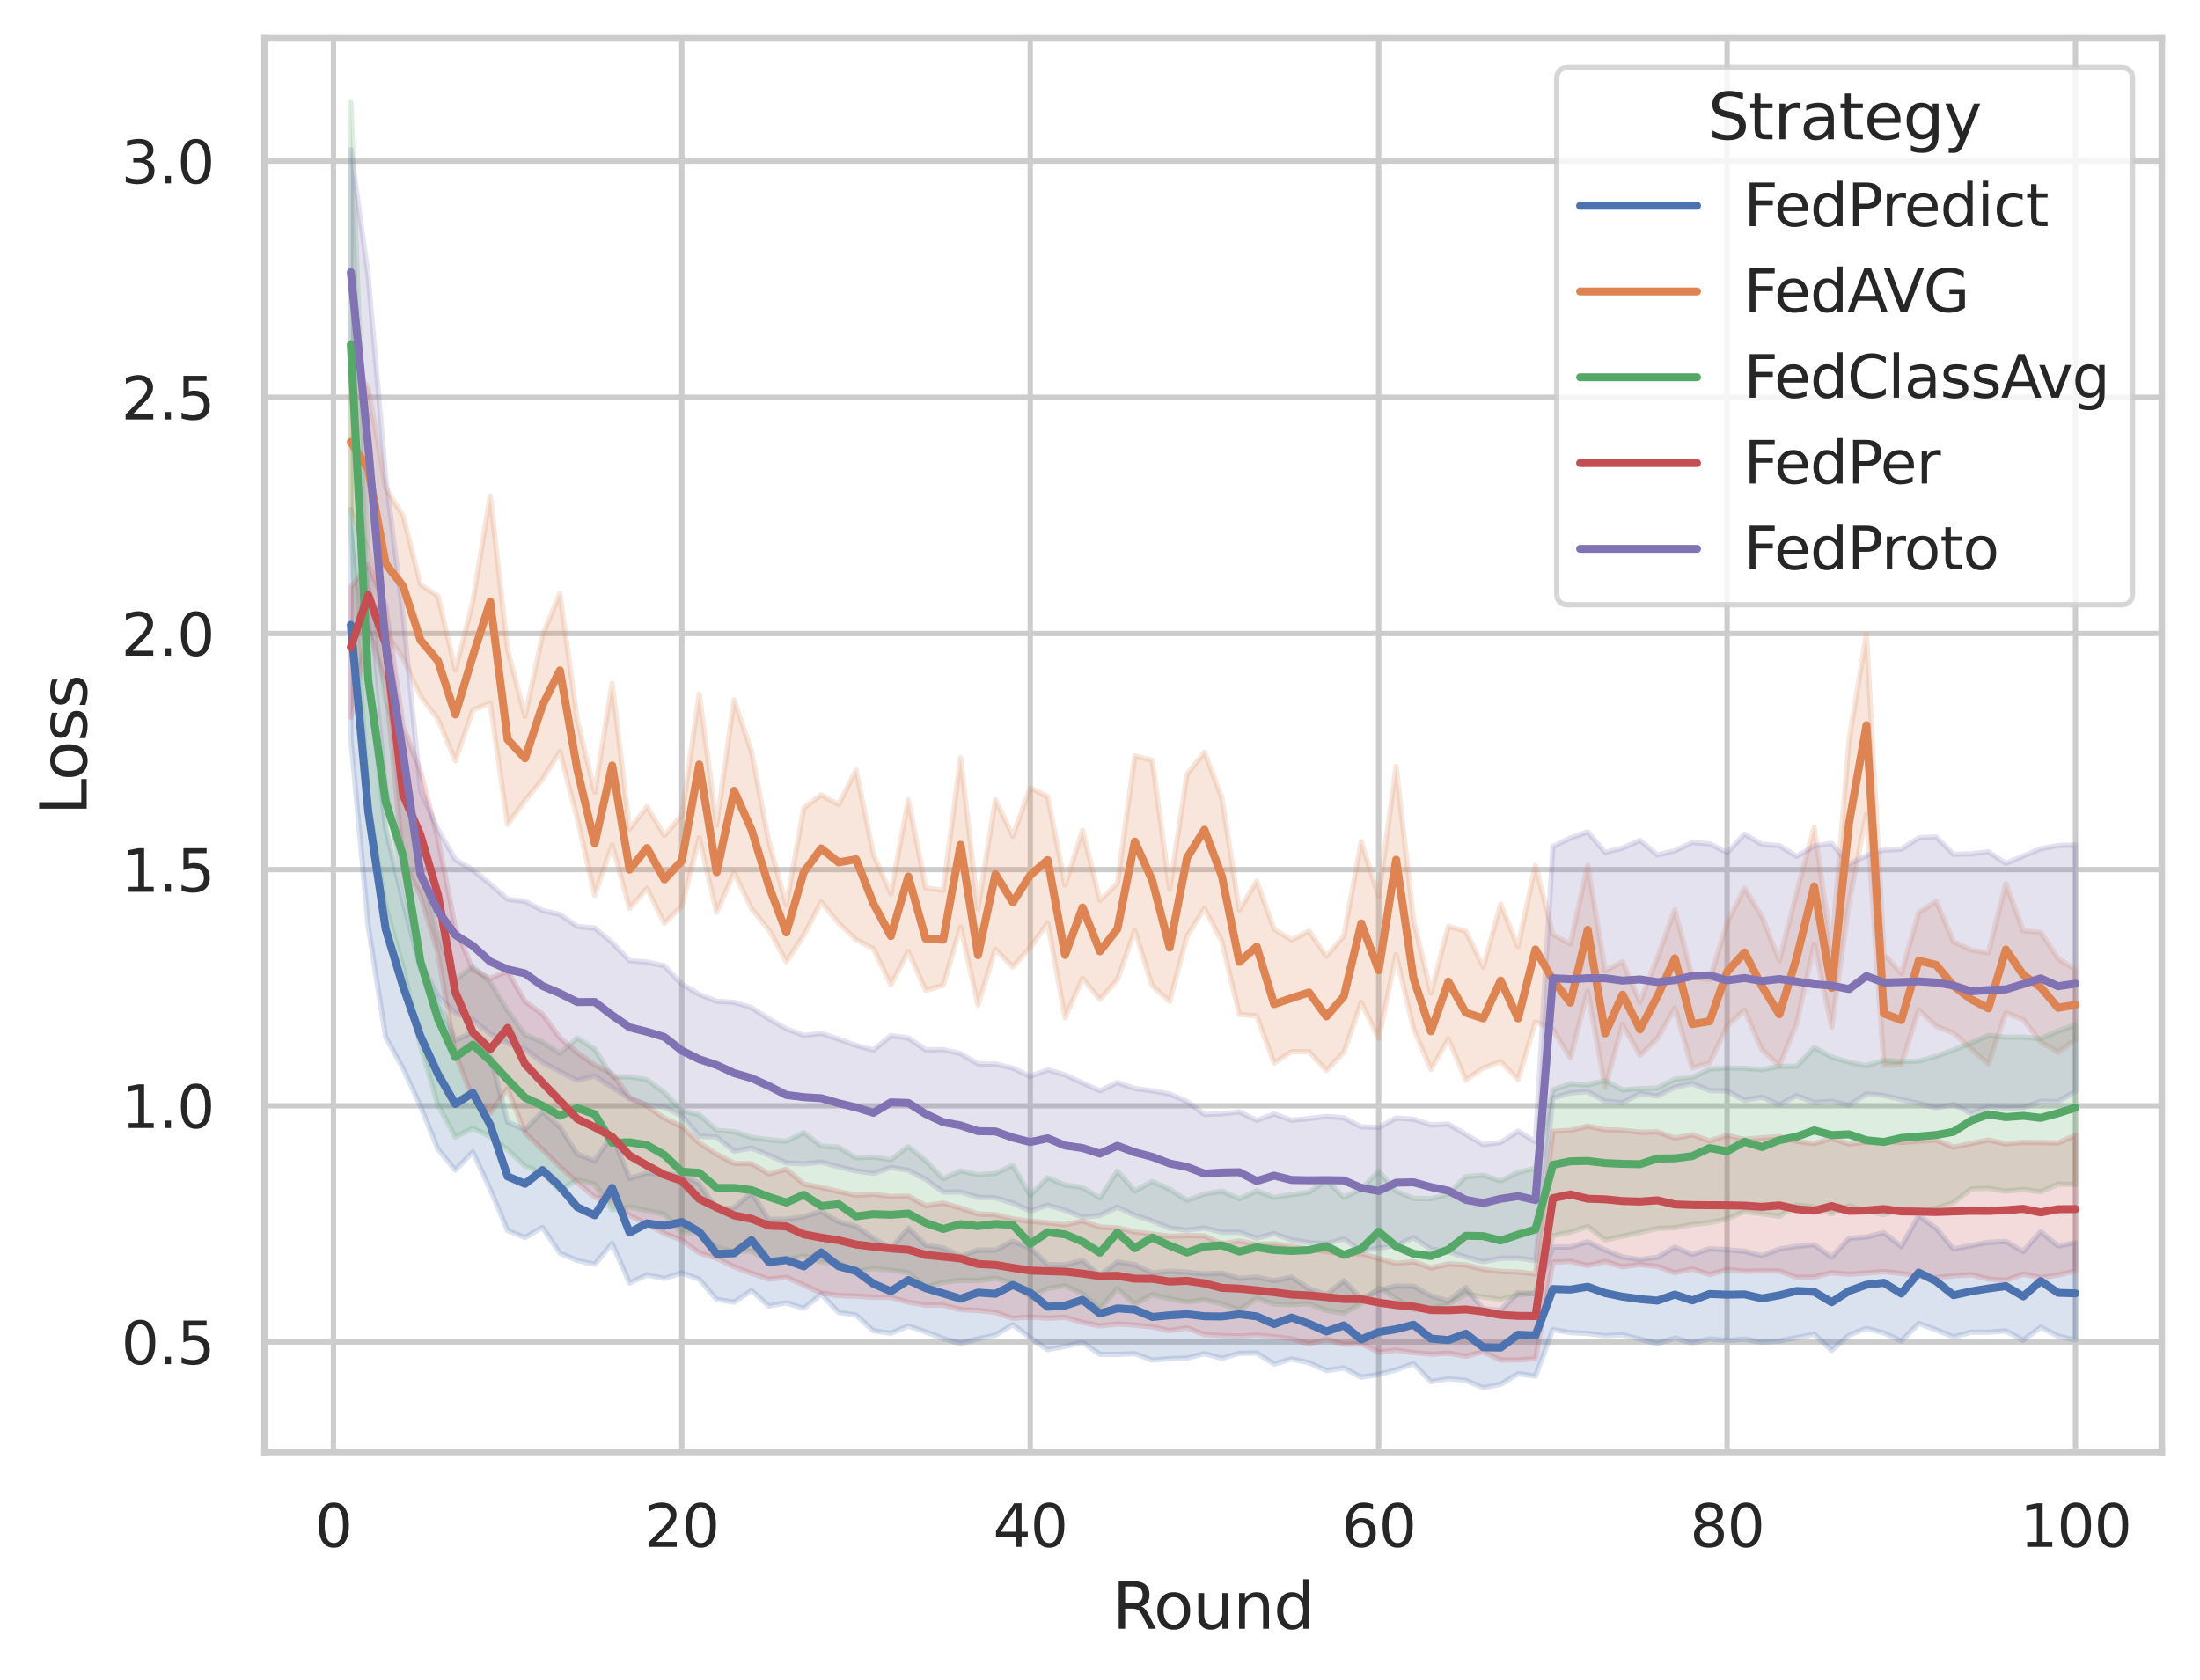 <?xml version="1.0" encoding="utf-8" standalone="no"?>
<!DOCTYPE svg PUBLIC "-//W3C//DTD SVG 1.1//EN"
  "http://www.w3.org/Graphics/SVG/1.1/DTD/svg11.dtd">
<svg xmlns:xlink="http://www.w3.org/1999/xlink" width="414.127pt" height="316.272pt" viewBox="0 0 414.127 316.272" xmlns="http://www.w3.org/2000/svg" version="1.1">
 <defs>
  <style type="text/css">*{stroke-linejoin: round; stroke-linecap: butt}</style>
 </defs>
 <g id="figure_1">
  <g id="patch_1">
   <path d="M 0 316.272 
L 414.127 316.272 
L 414.127 0 
L 0 0 
z
" style="fill: #ffffff"/>
  </g>
  <g id="axes_1">
   <g id="patch_2">
    <path d="M 49.807 273.312 
L 406.927 273.312 
L 406.927 7.2 
L 49.807 7.2 
z
" style="fill: #ffffff"/>
   </g>
   <g id="matplotlib.axis_1">
    <g id="xtick_1">
     <g id="line2d_1">
      <path d="M 62.761 273.312 
L 62.761 7.2 
" clip-path="url(#p534632e34d)" style="fill: none; stroke: #cccccc; stroke-linecap: round"/>
     </g>
     <g id="text_1">
      <!-- 0 -->
      <g style="fill: #262626" transform="translate(59.261 291.17) scale(0.11 -0.11)">
       <defs>
        <path id="DejaVuSans-30" d="M 2034 4250 
Q 1547 4250 1301 3770 
Q 1056 3291 1056 2328 
Q 1056 1369 1301 889 
Q 1547 409 2034 409 
Q 2525 409 2770 889 
Q 3016 1369 3016 2328 
Q 3016 3291 2770 3770 
Q 2525 4250 2034 4250 
z
M 2034 4750 
Q 2819 4750 3233 4129 
Q 3647 3509 3647 2328 
Q 3647 1150 3233 529 
Q 2819 -91 2034 -91 
Q 1250 -91 836 529 
Q 422 1150 422 2328 
Q 422 3509 836 4129 
Q 1250 4750 2034 4750 
z
" transform="scale(0.016)"/>
       </defs>
       <use xlink:href="#DejaVuSans-30"/>
      </g>
     </g>
    </g>
    <g id="xtick_2">
     <g id="line2d_2">
      <path d="M 128.347 273.312 
L 128.347 7.2 
" clip-path="url(#p534632e34d)" style="fill: none; stroke: #cccccc; stroke-linecap: round"/>
     </g>
     <g id="text_2">
      <!-- 20 -->
      <g style="fill: #262626" transform="translate(121.349 291.17) scale(0.11 -0.11)">
       <defs>
        <path id="DejaVuSans-32" d="M 1228 531 
L 3431 531 
L 3431 0 
L 469 0 
L 469 531 
Q 828 903 1448 1529 
Q 2069 2156 2228 2338 
Q 2531 2678 2651 2914 
Q 2772 3150 2772 3378 
Q 2772 3750 2511 3984 
Q 2250 4219 1831 4219 
Q 1534 4219 1204 4116 
Q 875 4013 500 3803 
L 500 4441 
Q 881 4594 1212 4672 
Q 1544 4750 1819 4750 
Q 2544 4750 2975 4387 
Q 3406 4025 3406 3419 
Q 3406 3131 3298 2873 
Q 3191 2616 2906 2266 
Q 2828 2175 2409 1742 
Q 1991 1309 1228 531 
z
" transform="scale(0.016)"/>
       </defs>
       <use xlink:href="#DejaVuSans-32"/>
       <use xlink:href="#DejaVuSans-30" x="63.623"/>
      </g>
     </g>
    </g>
    <g id="xtick_3">
     <g id="line2d_3">
      <path d="M 193.934 273.312 
L 193.934 7.2 
" clip-path="url(#p534632e34d)" style="fill: none; stroke: #cccccc; stroke-linecap: round"/>
     </g>
     <g id="text_3">
      <!-- 40 -->
      <g style="fill: #262626" transform="translate(186.935 291.17) scale(0.11 -0.11)">
       <defs>
        <path id="DejaVuSans-34" d="M 2419 4116 
L 825 1625 
L 2419 1625 
L 2419 4116 
z
M 2253 4666 
L 3047 4666 
L 3047 1625 
L 3713 1625 
L 3713 1100 
L 3047 1100 
L 3047 0 
L 2419 0 
L 2419 1100 
L 313 1100 
L 313 1709 
L 2253 4666 
z
" transform="scale(0.016)"/>
       </defs>
       <use xlink:href="#DejaVuSans-34"/>
       <use xlink:href="#DejaVuSans-30" x="63.623"/>
      </g>
     </g>
    </g>
    <g id="xtick_4">
     <g id="line2d_4">
      <path d="M 259.521 273.312 
L 259.521 7.2 
" clip-path="url(#p534632e34d)" style="fill: none; stroke: #cccccc; stroke-linecap: round"/>
     </g>
     <g id="text_4">
      <!-- 60 -->
      <g style="fill: #262626" transform="translate(252.522 291.17) scale(0.11 -0.11)">
       <defs>
        <path id="DejaVuSans-36" d="M 2113 2584 
Q 1688 2584 1439 2293 
Q 1191 2003 1191 1497 
Q 1191 994 1439 701 
Q 1688 409 2113 409 
Q 2538 409 2786 701 
Q 3034 994 3034 1497 
Q 3034 2003 2786 2293 
Q 2538 2584 2113 2584 
z
M 3366 4563 
L 3366 3988 
Q 3128 4100 2886 4159 
Q 2644 4219 2406 4219 
Q 1781 4219 1451 3797 
Q 1122 3375 1075 2522 
Q 1259 2794 1537 2939 
Q 1816 3084 2150 3084 
Q 2853 3084 3261 2657 
Q 3669 2231 3669 1497 
Q 3669 778 3244 343 
Q 2819 -91 2113 -91 
Q 1303 -91 875 529 
Q 447 1150 447 2328 
Q 447 3434 972 4092 
Q 1497 4750 2381 4750 
Q 2619 4750 2861 4703 
Q 3103 4656 3366 4563 
z
" transform="scale(0.016)"/>
       </defs>
       <use xlink:href="#DejaVuSans-36"/>
       <use xlink:href="#DejaVuSans-30" x="63.623"/>
      </g>
     </g>
    </g>
    <g id="xtick_5">
     <g id="line2d_5">
      <path d="M 325.108 273.312 
L 325.108 7.2 
" clip-path="url(#p534632e34d)" style="fill: none; stroke: #cccccc; stroke-linecap: round"/>
     </g>
     <g id="text_5">
      <!-- 80 -->
      <g style="fill: #262626" transform="translate(318.109 291.17) scale(0.11 -0.11)">
       <defs>
        <path id="DejaVuSans-38" d="M 2034 2216 
Q 1584 2216 1326 1975 
Q 1069 1734 1069 1313 
Q 1069 891 1326 650 
Q 1584 409 2034 409 
Q 2484 409 2743 651 
Q 3003 894 3003 1313 
Q 3003 1734 2745 1975 
Q 2488 2216 2034 2216 
z
M 1403 2484 
Q 997 2584 770 2862 
Q 544 3141 544 3541 
Q 544 4100 942 4425 
Q 1341 4750 2034 4750 
Q 2731 4750 3128 4425 
Q 3525 4100 3525 3541 
Q 3525 3141 3298 2862 
Q 3072 2584 2669 2484 
Q 3125 2378 3379 2068 
Q 3634 1759 3634 1313 
Q 3634 634 3220 271 
Q 2806 -91 2034 -91 
Q 1263 -91 848 271 
Q 434 634 434 1313 
Q 434 1759 690 2068 
Q 947 2378 1403 2484 
z
M 1172 3481 
Q 1172 3119 1398 2916 
Q 1625 2713 2034 2713 
Q 2441 2713 2670 2916 
Q 2900 3119 2900 3481 
Q 2900 3844 2670 4047 
Q 2441 4250 2034 4250 
Q 1625 4250 1398 4047 
Q 1172 3844 1172 3481 
z
" transform="scale(0.016)"/>
       </defs>
       <use xlink:href="#DejaVuSans-38"/>
       <use xlink:href="#DejaVuSans-30" x="63.623"/>
      </g>
     </g>
    </g>
    <g id="xtick_6">
     <g id="line2d_6">
      <path d="M 390.694 273.312 
L 390.694 7.2 
" clip-path="url(#p534632e34d)" style="fill: none; stroke: #cccccc; stroke-linecap: round"/>
     </g>
     <g id="text_6">
      <!-- 100 -->
      <g style="fill: #262626" transform="translate(380.196 291.17) scale(0.11 -0.11)">
       <defs>
        <path id="DejaVuSans-31" d="M 794 531 
L 1825 531 
L 1825 4091 
L 703 3866 
L 703 4441 
L 1819 4666 
L 2450 4666 
L 2450 531 
L 3481 531 
L 3481 0 
L 794 0 
L 794 531 
z
" transform="scale(0.016)"/>
       </defs>
       <use xlink:href="#DejaVuSans-31"/>
       <use xlink:href="#DejaVuSans-30" x="63.623"/>
       <use xlink:href="#DejaVuSans-30" x="127.246"/>
      </g>
     </g>
    </g>
    <g id="text_7">
     <!-- Round -->
     <g style="fill: #262626" transform="translate(209.383 306.576) scale(0.12 -0.12)">
      <defs>
       <path id="DejaVuSans-52" d="M 2841 2188 
Q 3044 2119 3236 1894 
Q 3428 1669 3622 1275 
L 4263 0 
L 3584 0 
L 2988 1197 
Q 2756 1666 2539 1819 
Q 2322 1972 1947 1972 
L 1259 1972 
L 1259 0 
L 628 0 
L 628 4666 
L 2053 4666 
Q 2853 4666 3247 4331 
Q 3641 3997 3641 3322 
Q 3641 2881 3436 2590 
Q 3231 2300 2841 2188 
z
M 1259 4147 
L 1259 2491 
L 2053 2491 
Q 2509 2491 2742 2702 
Q 2975 2913 2975 3322 
Q 2975 3731 2742 3939 
Q 2509 4147 2053 4147 
L 1259 4147 
z
" transform="scale(0.016)"/>
       <path id="DejaVuSans-6f" d="M 1959 3097 
Q 1497 3097 1228 2736 
Q 959 2375 959 1747 
Q 959 1119 1226 758 
Q 1494 397 1959 397 
Q 2419 397 2687 759 
Q 2956 1122 2956 1747 
Q 2956 2369 2687 2733 
Q 2419 3097 1959 3097 
z
M 1959 3584 
Q 2709 3584 3137 3096 
Q 3566 2609 3566 1747 
Q 3566 888 3137 398 
Q 2709 -91 1959 -91 
Q 1206 -91 779 398 
Q 353 888 353 1747 
Q 353 2609 779 3096 
Q 1206 3584 1959 3584 
z
" transform="scale(0.016)"/>
       <path id="DejaVuSans-75" d="M 544 1381 
L 544 3500 
L 1119 3500 
L 1119 1403 
Q 1119 906 1312 657 
Q 1506 409 1894 409 
Q 2359 409 2629 706 
Q 2900 1003 2900 1516 
L 2900 3500 
L 3475 3500 
L 3475 0 
L 2900 0 
L 2900 538 
Q 2691 219 2414 64 
Q 2138 -91 1772 -91 
Q 1169 -91 856 284 
Q 544 659 544 1381 
z
M 1991 3584 
L 1991 3584 
z
" transform="scale(0.016)"/>
       <path id="DejaVuSans-6e" d="M 3513 2113 
L 3513 0 
L 2938 0 
L 2938 2094 
Q 2938 2591 2744 2837 
Q 2550 3084 2163 3084 
Q 1697 3084 1428 2787 
Q 1159 2491 1159 1978 
L 1159 0 
L 581 0 
L 581 3500 
L 1159 3500 
L 1159 2956 
Q 1366 3272 1645 3428 
Q 1925 3584 2291 3584 
Q 2894 3584 3203 3211 
Q 3513 2838 3513 2113 
z
" transform="scale(0.016)"/>
       <path id="DejaVuSans-64" d="M 2906 2969 
L 2906 4863 
L 3481 4863 
L 3481 0 
L 2906 0 
L 2906 525 
Q 2725 213 2448 61 
Q 2172 -91 1784 -91 
Q 1150 -91 751 415 
Q 353 922 353 1747 
Q 353 2572 751 3078 
Q 1150 3584 1784 3584 
Q 2172 3584 2448 3432 
Q 2725 3281 2906 2969 
z
M 947 1747 
Q 947 1113 1208 752 
Q 1469 391 1925 391 
Q 2381 391 2643 752 
Q 2906 1113 2906 1747 
Q 2906 2381 2643 2742 
Q 2381 3103 1925 3103 
Q 1469 3103 1208 2742 
Q 947 2381 947 1747 
z
" transform="scale(0.016)"/>
      </defs>
      <use xlink:href="#DejaVuSans-52"/>
      <use xlink:href="#DejaVuSans-6f" x="64.982"/>
      <use xlink:href="#DejaVuSans-75" x="126.164"/>
      <use xlink:href="#DejaVuSans-6e" x="189.543"/>
      <use xlink:href="#DejaVuSans-64" x="252.922"/>
     </g>
    </g>
   </g>
   <g id="matplotlib.axis_2">
    <g id="ytick_1">
     <g id="line2d_7">
      <path d="M 49.807 252.598 
L 406.927 252.598 
" clip-path="url(#p534632e34d)" style="fill: none; stroke: #cccccc; stroke-linecap: round"/>
     </g>
     <g id="text_8">
      <!-- 0.5 -->
      <g style="fill: #262626" transform="translate(22.814 256.777) scale(0.11 -0.11)">
       <defs>
        <path id="DejaVuSans-2e" d="M 684 794 
L 1344 794 
L 1344 0 
L 684 0 
L 684 794 
z
" transform="scale(0.016)"/>
        <path id="DejaVuSans-35" d="M 691 4666 
L 3169 4666 
L 3169 4134 
L 1269 4134 
L 1269 2991 
Q 1406 3038 1543 3061 
Q 1681 3084 1819 3084 
Q 2600 3084 3056 2656 
Q 3513 2228 3513 1497 
Q 3513 744 3044 326 
Q 2575 -91 1722 -91 
Q 1428 -91 1123 -41 
Q 819 9 494 109 
L 494 744 
Q 775 591 1075 516 
Q 1375 441 1709 441 
Q 2250 441 2565 725 
Q 2881 1009 2881 1497 
Q 2881 1984 2565 2268 
Q 2250 2553 1709 2553 
Q 1456 2553 1204 2497 
Q 953 2441 691 2322 
L 691 4666 
z
" transform="scale(0.016)"/>
       </defs>
       <use xlink:href="#DejaVuSans-30"/>
       <use xlink:href="#DejaVuSans-2e" x="63.623"/>
       <use xlink:href="#DejaVuSans-35" x="95.41"/>
      </g>
     </g>
    </g>
    <g id="ytick_2">
     <g id="line2d_8">
      <path d="M 49.807 208.144 
L 406.927 208.144 
" clip-path="url(#p534632e34d)" style="fill: none; stroke: #cccccc; stroke-linecap: round"/>
     </g>
     <g id="text_9">
      <!-- 1.0 -->
      <g style="fill: #262626" transform="translate(22.814 212.323) scale(0.11 -0.11)">
       <use xlink:href="#DejaVuSans-31"/>
       <use xlink:href="#DejaVuSans-2e" x="63.623"/>
       <use xlink:href="#DejaVuSans-30" x="95.41"/>
      </g>
     </g>
    </g>
    <g id="ytick_3">
     <g id="line2d_9">
      <path d="M 49.807 163.69 
L 406.927 163.69 
" clip-path="url(#p534632e34d)" style="fill: none; stroke: #cccccc; stroke-linecap: round"/>
     </g>
     <g id="text_10">
      <!-- 1.5 -->
      <g style="fill: #262626" transform="translate(22.814 167.869) scale(0.11 -0.11)">
       <use xlink:href="#DejaVuSans-31"/>
       <use xlink:href="#DejaVuSans-2e" x="63.623"/>
       <use xlink:href="#DejaVuSans-35" x="95.41"/>
      </g>
     </g>
    </g>
    <g id="ytick_4">
     <g id="line2d_10">
      <path d="M 49.807 119.236 
L 406.927 119.236 
" clip-path="url(#p534632e34d)" style="fill: none; stroke: #cccccc; stroke-linecap: round"/>
     </g>
     <g id="text_11">
      <!-- 2.0 -->
      <g style="fill: #262626" transform="translate(22.814 123.415) scale(0.11 -0.11)">
       <use xlink:href="#DejaVuSans-32"/>
       <use xlink:href="#DejaVuSans-2e" x="63.623"/>
       <use xlink:href="#DejaVuSans-30" x="95.41"/>
      </g>
     </g>
    </g>
    <g id="ytick_5">
     <g id="line2d_11">
      <path d="M 49.807 74.782 
L 406.927 74.782 
" clip-path="url(#p534632e34d)" style="fill: none; stroke: #cccccc; stroke-linecap: round"/>
     </g>
     <g id="text_12">
      <!-- 2.5 -->
      <g style="fill: #262626" transform="translate(22.814 78.961) scale(0.11 -0.11)">
       <use xlink:href="#DejaVuSans-32"/>
       <use xlink:href="#DejaVuSans-2e" x="63.623"/>
       <use xlink:href="#DejaVuSans-35" x="95.41"/>
      </g>
     </g>
    </g>
    <g id="ytick_6">
     <g id="line2d_12">
      <path d="M 49.807 30.328 
L 406.927 30.328 
" clip-path="url(#p534632e34d)" style="fill: none; stroke: #cccccc; stroke-linecap: round"/>
     </g>
     <g id="text_13">
      <!-- 3.0 -->
      <g style="fill: #262626" transform="translate(22.814 34.507) scale(0.11 -0.11)">
       <defs>
        <path id="DejaVuSans-33" d="M 2597 2516 
Q 3050 2419 3304 2112 
Q 3559 1806 3559 1356 
Q 3559 666 3084 287 
Q 2609 -91 1734 -91 
Q 1441 -91 1130 -33 
Q 819 25 488 141 
L 488 750 
Q 750 597 1062 519 
Q 1375 441 1716 441 
Q 2309 441 2620 675 
Q 2931 909 2931 1356 
Q 2931 1769 2642 2001 
Q 2353 2234 1838 2234 
L 1294 2234 
L 1294 2753 
L 1863 2753 
Q 2328 2753 2575 2939 
Q 2822 3125 2822 3475 
Q 2822 3834 2567 4026 
Q 2313 4219 1838 4219 
Q 1578 4219 1281 4162 
Q 984 4106 628 3988 
L 628 4550 
Q 988 4650 1302 4700 
Q 1616 4750 1894 4750 
Q 2613 4750 3031 4423 
Q 3450 4097 3450 3541 
Q 3450 3153 3228 2886 
Q 3006 2619 2597 2516 
z
" transform="scale(0.016)"/>
       </defs>
       <use xlink:href="#DejaVuSans-33"/>
       <use xlink:href="#DejaVuSans-2e" x="63.623"/>
       <use xlink:href="#DejaVuSans-30" x="95.41"/>
      </g>
     </g>
    </g>
    <g id="text_14">
     <!-- Loss -->
     <g style="fill: #262626" transform="translate(16.318 153.417) rotate(-90) scale(0.12 -0.12)">
      <defs>
       <path id="DejaVuSans-4c" d="M 628 4666 
L 1259 4666 
L 1259 531 
L 3531 531 
L 3531 0 
L 628 0 
L 628 4666 
z
" transform="scale(0.016)"/>
       <path id="DejaVuSans-73" d="M 2834 3397 
L 2834 2853 
Q 2591 2978 2328 3040 
Q 2066 3103 1784 3103 
Q 1356 3103 1142 2972 
Q 928 2841 928 2578 
Q 928 2378 1081 2264 
Q 1234 2150 1697 2047 
L 1894 2003 
Q 2506 1872 2764 1633 
Q 3022 1394 3022 966 
Q 3022 478 2636 193 
Q 2250 -91 1575 -91 
Q 1294 -91 989 -36 
Q 684 19 347 128 
L 347 722 
Q 666 556 975 473 
Q 1284 391 1588 391 
Q 1994 391 2212 530 
Q 2431 669 2431 922 
Q 2431 1156 2273 1281 
Q 2116 1406 1581 1522 
L 1381 1569 
Q 847 1681 609 1914 
Q 372 2147 372 2553 
Q 372 3047 722 3315 
Q 1072 3584 1716 3584 
Q 2034 3584 2315 3537 
Q 2597 3491 2834 3397 
z
" transform="scale(0.016)"/>
      </defs>
      <use xlink:href="#DejaVuSans-4c"/>
      <use xlink:href="#DejaVuSans-6f" x="53.963"/>
      <use xlink:href="#DejaVuSans-73" x="115.145"/>
      <use xlink:href="#DejaVuSans-73" x="167.244"/>
     </g>
    </g>
   </g>
   <g id="PolyCollection_1">
    <defs>
     <path id="ma8ae04e8cb" d="M 66.04 -220.372 
L 66.04 -177.252 
L 69.319 -141.887 
L 72.599 -121.091 
L 75.878 -115.145 
L 79.157 -108.1 
L 82.437 -99.973 
L 85.716 -96.022 
L 88.995 -99.448 
L 92.275 -92.438 
L 95.554 -84.649 
L 98.833 -83.34 
L 102.113 -85.265 
L 105.392 -80.405 
L 108.671 -79.003 
L 111.951 -78.317 
L 115.23 -82.227 
L 118.509 -74.775 
L 121.789 -76.294 
L 125.068 -75.622 
L 128.347 -76.689 
L 131.627 -75.474 
L 134.906 -71.687 
L 138.185 -71.181 
L 141.465 -73.354 
L 144.744 -70.438 
L 148.023 -71.036 
L 151.303 -69.996 
L 154.582 -72.669 
L 157.861 -69.234 
L 161.141 -68.743 
L 164.42 -65.778 
L 167.699 -65.326 
L 170.979 -66.685 
L 174.258 -65.573 
L 177.537 -64.335 
L 180.817 -63.364 
L 184.096 -64.267 
L 187.375 -64.972 
L 190.655 -66.923 
L 193.934 -64.491 
L 197.213 -62.23 
L 200.493 -62.857 
L 203.772 -63.62 
L 207.051 -61.341 
L 210.331 -61.329 
L 213.61 -61.465 
L 216.89 -60.26 
L 220.169 -60.533 
L 223.448 -60.637 
L 226.728 -61.471 
L 230.007 -60.598 
L 233.286 -61.537 
L 236.566 -61.588 
L 239.845 -59.51 
L 243.124 -60.479 
L 246.404 -59.759 
L 249.683 -58.295 
L 252.962 -58.783 
L 256.242 -57.038 
L 259.521 -57.574 
L 262.8 -58.431 
L 266.08 -59.6 
L 269.359 -56.198 
L 272.638 -56.764 
L 275.918 -56.455 
L 279.197 -55.056 
L 282.476 -55.697 
L 285.756 -57.711 
L 289.035 -57.265 
L 292.314 -66.002 
L 295.594 -65.441 
L 298.873 -65.277 
L 302.152 -64.872 
L 305.432 -65.017 
L 308.711 -64.225 
L 311.99 -63.355 
L 315.27 -64.402 
L 318.549 -63.509 
L 321.828 -64.274 
L 325.108 -63.942 
L 328.387 -64.223 
L 331.666 -63.62 
L 334.946 -63.872 
L 338.225 -64.492 
L 341.504 -65.142 
L 344.784 -62.089 
L 348.063 -64.961 
L 351.342 -66.248 
L 354.622 -65.374 
L 357.901 -63.86 
L 361.18 -67.142 
L 364.46 -65.97 
L 367.739 -64.623 
L 371.018 -65.508 
L 374.298 -65.508 
L 377.577 -65.772 
L 380.856 -64.005 
L 384.136 -66.454 
L 387.415 -64.785 
L 390.694 -64.05 
L 390.694 -82.339 
L 390.694 -82.339 
L 387.415 -81.739 
L 384.136 -84.449 
L 380.856 -80.698 
L 377.577 -82.599 
L 374.298 -82.426 
L 371.018 -81.814 
L 367.739 -81.161 
L 364.46 -85.069 
L 361.18 -87.47 
L 357.901 -81.63 
L 354.622 -84.245 
L 351.342 -83.417 
L 348.063 -83.177 
L 344.784 -79.645 
L 341.504 -81.967 
L 338.225 -81.671 
L 334.946 -81.157 
L 331.666 -79.931 
L 328.387 -80.733 
L 325.108 -81.026 
L 321.828 -81.214 
L 318.549 -80.133 
L 315.27 -81.522 
L 311.99 -79.611 
L 308.711 -79.177 
L 305.432 -79.659 
L 302.152 -80.974 
L 298.873 -82.529 
L 295.594 -81.539 
L 292.314 -81.533 
L 289.035 -72.751 
L 285.756 -72.936 
L 282.476 -69.662 
L 279.197 -69.909 
L 275.918 -73.907 
L 272.638 -71.367 
L 269.359 -72.348 
L 266.08 -74.172 
L 262.8 -74.208 
L 259.521 -73.398 
L 256.242 -71.795 
L 252.962 -75.213 
L 249.683 -72.571 
L 246.404 -73.696 
L 243.124 -75.899 
L 239.845 -75.2 
L 236.566 -75.875 
L 233.286 -75.651 
L 230.007 -76.617 
L 226.728 -76.487 
L 223.448 -76.814 
L 220.169 -76.992 
L 216.89 -76.664 
L 213.61 -78.213 
L 210.331 -78.749 
L 207.051 -76.2 
L 203.772 -79.025 
L 200.493 -78.188 
L 197.213 -78.226 
L 193.934 -81.371 
L 190.655 -82.614 
L 187.375 -80.949 
L 184.096 -80.96 
L 180.817 -79.844 
L 177.537 -81.362 
L 174.258 -81.921 
L 170.979 -85.096 
L 167.699 -81.234 
L 164.42 -83.176 
L 161.141 -85.451 
L 157.861 -86.277 
L 154.582 -88.239 
L 151.303 -87.262 
L 148.023 -86.775 
L 144.744 -86.704 
L 141.465 -91.741 
L 138.185 -88.921 
L 134.906 -88.607 
L 131.627 -93.472 
L 128.347 -95.144 
L 125.068 -95.261 
L 121.789 -95.442 
L 118.509 -94.464 
L 115.23 -102.577 
L 111.951 -97.784 
L 108.671 -99.029 
L 105.392 -104.1 
L 102.113 -107.035 
L 98.833 -103.61 
L 95.554 -105.073 
L 92.275 -117.513 
L 88.995 -121.905 
L 85.716 -120.485 
L 82.437 -127.945 
L 79.157 -133.918 
L 75.878 -146.569 
L 72.599 -160.204 
L 69.319 -188.786 
L 66.04 -220.372 
z
" style="stroke: #4c72b0; stroke-opacity: 0.2"/>
    </defs>
    <g clip-path="url(#p534632e34d)">
     <use xlink:href="#ma8ae04e8cb" x="0" y="316.272" style="fill: #4c72b0; fill-opacity: 0.2; stroke: #4c72b0; stroke-opacity: 0.2"/>
    </g>
   </g>
   <g id="PolyCollection_2">
    <defs>
     <path id="m2ef9061819" d="M 66.04 -247.265 
L 66.04 -220.101 
L 69.319 -212.877 
L 72.599 -197.129 
L 75.878 -192.39 
L 79.157 -185.217 
L 82.437 -180.906 
L 85.716 -173.074 
L 88.995 -182.634 
L 92.275 -183.93 
L 95.554 -161.101 
L 98.833 -165.592 
L 102.113 -169.597 
L 105.392 -174.813 
L 108.671 -162.13 
L 111.951 -147.803 
L 115.23 -157.25 
L 118.509 -145.305 
L 121.789 -149.059 
L 125.068 -142.499 
L 128.347 -145.693 
L 131.627 -158.583 
L 134.906 -144.547 
L 138.185 -152.047 
L 141.465 -145.245 
L 144.744 -141.253 
L 148.023 -135.24 
L 151.303 -140.243 
L 154.582 -146.52 
L 157.861 -142.528 
L 161.141 -139.414 
L 164.42 -137.737 
L 167.699 -130.901 
L 170.979 -137.182 
L 174.258 -129.855 
L 177.537 -130.812 
L 180.817 -141.784 
L 184.096 -127.097 
L 187.375 -137.592 
L 190.655 -134.249 
L 193.934 -137.957 
L 197.213 -142.525 
L 200.493 -124.727 
L 203.772 -132.101 
L 207.051 -128.137 
L 210.331 -131.869 
L 213.61 -141.104 
L 216.89 -130.742 
L 220.169 -127.752 
L 223.448 -140.066 
L 226.728 -145.306 
L 230.007 -139.105 
L 233.286 -125.34 
L 236.566 -125.059 
L 239.845 -116.184 
L 243.124 -118.331 
L 246.404 -118.326 
L 249.683 -114.747 
L 252.962 -118.227 
L 256.242 -127.597 
L 259.521 -120.784 
L 262.8 -136.601 
L 266.08 -122.626 
L 269.359 -114.976 
L 272.638 -120.725 
L 275.918 -112.987 
L 279.197 -115.233 
L 282.476 -116.449 
L 285.756 -113.07 
L 289.035 -123.919 
L 292.314 -122.529 
L 295.594 -117.107 
L 298.873 -129.709 
L 302.152 -111.619 
L 305.432 -123.422 
L 308.711 -117.62 
L 311.99 -120.807 
L 315.27 -126.531 
L 318.549 -115.26 
L 321.828 -116.212 
L 325.108 -123.142 
L 328.387 -126.154 
L 331.666 -118.667 
L 334.946 -115.645 
L 338.225 -123.695 
L 341.504 -138.542 
L 344.784 -122.93 
L 348.063 -146.33 
L 351.342 -163.072 
L 354.622 -115.751 
L 357.901 -115.896 
L 361.18 -126.193 
L 364.46 -123.1 
L 367.739 -121.832 
L 371.018 -118.85 
L 374.298 -115.968 
L 377.577 -125.626 
L 380.856 -124.364 
L 384.136 -120.14 
L 387.415 -118.202 
L 390.694 -120.521 
L 390.694 -133.721 
L 390.694 -133.721 
L 387.415 -135.84 
L 384.136 -140.763 
L 380.856 -141.058 
L 377.577 -149.909 
L 374.298 -136.929 
L 371.018 -137.445 
L 367.739 -139.001 
L 364.46 -146.63 
L 361.18 -144.491 
L 357.901 -133.017 
L 354.622 -136.786 
L 351.342 -196.931 
L 348.063 -176.889 
L 344.784 -137.348 
L 341.504 -160.553 
L 338.225 -148.351 
L 334.946 -135.422 
L 331.666 -143.745 
L 328.387 -149.068 
L 325.108 -142.543 
L 321.828 -131.84 
L 318.549 -132.423 
L 315.27 -144.989 
L 311.99 -136.009 
L 308.711 -127.66 
L 305.432 -135.233 
L 302.152 -133.55 
L 298.873 -153.417 
L 295.594 -138.586 
L 292.314 -140.345 
L 289.035 -153.368 
L 285.756 -138.06 
L 282.476 -146.074 
L 279.197 -134.237 
L 275.918 -140.986 
L 272.638 -141.912 
L 269.359 -129.352 
L 266.08 -143.136 
L 262.8 -172.01 
L 259.521 -147.518 
L 256.242 -157.824 
L 252.962 -140.11 
L 249.683 -136.283 
L 246.404 -141.019 
L 243.124 -139.346 
L 239.845 -141.334 
L 236.566 -150.415 
L 233.286 -144.961 
L 230.007 -166.094 
L 226.728 -174.687 
L 223.448 -170.5 
L 220.169 -148.905 
L 216.89 -173.162 
L 213.61 -173.996 
L 210.331 -149.976 
L 207.051 -146.789 
L 203.772 -159.958 
L 200.493 -149.664 
L 197.213 -166.306 
L 193.934 -167.977 
L 190.655 -158.887 
L 187.375 -165.73 
L 184.096 -145.233 
L 180.817 -173.612 
L 177.537 -148.701 
L 174.258 -149.112 
L 170.979 -165.699 
L 167.699 -148.051 
L 164.42 -155.399 
L 161.141 -171.291 
L 157.861 -164.843 
L 154.582 -166.662 
L 151.303 -164.162 
L 148.023 -145.916 
L 144.744 -157.747 
L 141.465 -174.76 
L 138.185 -184.547 
L 134.906 -160.931 
L 131.627 -185.612 
L 128.347 -162.812 
L 125.068 -158.999 
L 121.789 -164.408 
L 118.509 -160.214 
L 115.23 -187.661 
L 111.951 -167.183 
L 108.671 -180.697 
L 105.392 -204.566 
L 102.113 -196.63 
L 98.833 -181.433 
L 95.554 -193.894 
L 92.275 -222.915 
L 88.995 -202.888 
L 85.716 -190.163 
L 82.437 -204.089 
L 79.157 -206.226 
L 75.878 -219.191 
L 72.599 -224.332 
L 69.319 -243.38 
L 66.04 -247.265 
z
" style="stroke: #dd8452; stroke-opacity: 0.2"/>
    </defs>
    <g clip-path="url(#p534632e34d)">
     <use xlink:href="#m2ef9061819" x="0" y="316.272" style="fill: #dd8452; fill-opacity: 0.2; stroke: #dd8452; stroke-opacity: 0.2"/>
    </g>
   </g>
   <g id="PolyCollection_3">
    <defs>
     <path id="m2564e1a3da" d="M 66.04 -296.976 
L 66.04 -217.187 
L 69.319 -165.152 
L 72.599 -145.736 
L 75.878 -134.146 
L 79.157 -119.345 
L 82.437 -108.296 
L 85.716 -102.227 
L 88.995 -103.914 
L 92.275 -102.314 
L 95.554 -99.885 
L 98.833 -96.772 
L 102.113 -95.505 
L 105.392 -92.215 
L 108.671 -94.228 
L 111.951 -93.366 
L 115.23 -88.538 
L 118.509 -89.063 
L 121.789 -88.394 
L 125.068 -87.682 
L 128.347 -84.24 
L 131.627 -84.333 
L 134.906 -81.422 
L 138.185 -80.707 
L 141.465 -80.793 
L 144.744 -78.883 
L 148.023 -79.12 
L 151.303 -79.903 
L 154.582 -78.722 
L 157.861 -78.609 
L 161.141 -76.894 
L 164.42 -77.542 
L 167.699 -77.159 
L 170.979 -76.715 
L 174.258 -73.972 
L 177.537 -74.902 
L 180.817 -75.271 
L 184.096 -75.22 
L 187.375 -75.691 
L 190.655 -74.718 
L 193.934 -72.23 
L 197.213 -73.732 
L 200.493 -74.27 
L 203.772 -72.722 
L 207.051 -69.926 
L 210.331 -73.707 
L 213.61 -70.769 
L 216.89 -72.574 
L 220.169 -71.805 
L 223.448 -71.2 
L 226.728 -71.613 
L 230.007 -70.829 
L 233.286 -69.733 
L 236.566 -71.867 
L 239.845 -70.804 
L 243.124 -70.697 
L 246.404 -70.87 
L 249.683 -69.6 
L 252.962 -69.084 
L 256.242 -70.921 
L 259.521 -73.892 
L 262.8 -71.875 
L 266.08 -69.755 
L 269.359 -70.027 
L 272.638 -70.713 
L 275.918 -72.728 
L 279.197 -72.153 
L 282.476 -71.674 
L 285.756 -72.523 
L 289.035 -72.882 
L 292.314 -83.644 
L 295.594 -84.338 
L 298.873 -85.403 
L 302.152 -82.873 
L 305.432 -83.581 
L 308.711 -84.274 
L 311.99 -85.045 
L 315.27 -85.17 
L 318.549 -85.79 
L 321.828 -86.142 
L 325.108 -86.824 
L 328.387 -88.233 
L 331.666 -87.802 
L 334.946 -87.323 
L 338.225 -89.44 
L 341.504 -89.059 
L 344.784 -87.808 
L 348.063 -89.286 
L 351.342 -88.367 
L 354.622 -87.669 
L 357.901 -88.525 
L 361.18 -88.027 
L 364.46 -88.844 
L 367.739 -89.902 
L 371.018 -92.475 
L 374.298 -92.611 
L 377.577 -92.037 
L 380.856 -92.394 
L 384.136 -91.949 
L 387.415 -93.393 
L 390.694 -93.289 
L 390.694 -123.364 
L 390.694 -123.364 
L 387.415 -122.181 
L 384.136 -120.756 
L 380.856 -121.041 
L 377.577 -121.02 
L 374.298 -121.374 
L 371.018 -119.955 
L 367.739 -118.645 
L 364.46 -117.451 
L 361.18 -116.541 
L 357.901 -116.455 
L 354.622 -116.692 
L 351.342 -115.649 
L 348.063 -116.346 
L 344.784 -117.284 
L 341.504 -119.119 
L 338.225 -115.576 
L 334.946 -115.55 
L 331.666 -114.943 
L 328.387 -115.184 
L 325.108 -115.242 
L 321.828 -115.045 
L 318.549 -113.448 
L 315.27 -113.127 
L 311.99 -111.445 
L 308.711 -111.353 
L 305.432 -111.119 
L 302.152 -112.889 
L 298.873 -112.05 
L 295.594 -112.268 
L 292.314 -111.11 
L 289.035 -96.381 
L 285.756 -95.59 
L 282.476 -93.974 
L 279.197 -95.066 
L 275.918 -94.781 
L 272.638 -91.47 
L 269.359 -90.642 
L 266.08 -90.683 
L 262.8 -92.062 
L 259.521 -95.802 
L 256.242 -92.435 
L 252.962 -90.882 
L 249.683 -94.096 
L 246.404 -91.863 
L 243.124 -91.389 
L 239.845 -90.889 
L 236.566 -92.111 
L 233.286 -90.616 
L 230.007 -92.059 
L 226.728 -91.489 
L 223.448 -90.34 
L 220.169 -92.432 
L 216.89 -93.857 
L 213.61 -92.104 
L 210.331 -95.827 
L 207.051 -90.783 
L 203.772 -92.719 
L 200.493 -93.208 
L 197.213 -94.589 
L 193.934 -91.256 
L 190.655 -96.895 
L 187.375 -95.407 
L 184.096 -95.143 
L 180.817 -95.866 
L 177.537 -94.373 
L 174.258 -97.788 
L 170.979 -100.46 
L 167.699 -97.949 
L 164.42 -98.45 
L 161.141 -98.346 
L 157.861 -100.321 
L 154.582 -100.558 
L 151.303 -103.088 
L 148.023 -101.454 
L 144.744 -101.736 
L 141.465 -102.183 
L 138.185 -103.24 
L 134.906 -103.522 
L 131.627 -106.441 
L 128.347 -107.229 
L 125.068 -110.602 
L 121.789 -113.066 
L 118.509 -113.57 
L 115.23 -113.584 
L 111.951 -118.802 
L 108.671 -120.877 
L 105.392 -117.982 
L 102.113 -120.141 
L 98.833 -121.484 
L 95.554 -126.062 
L 92.275 -131.403 
L 88.995 -134.402 
L 85.716 -131.816 
L 82.437 -140.136 
L 79.157 -153.115 
L 75.878 -175.197 
L 72.599 -184.398 
L 69.319 -209.344 
L 66.04 -296.976 
z
" style="stroke: #55a868; stroke-opacity: 0.2"/>
    </defs>
    <g clip-path="url(#p534632e34d)">
     <use xlink:href="#m2564e1a3da" x="0" y="316.272" style="fill: #55a868; fill-opacity: 0.2; stroke: #55a868; stroke-opacity: 0.2"/>
    </g>
   </g>
   <g id="PolyCollection_4">
    <defs>
     <path id="mf5177798bd" d="M 66.04 -205.734 
L 66.04 -181.226 
L 69.319 -198.073 
L 72.599 -187.407 
L 75.878 -154.04 
L 79.157 -147.667 
L 82.437 -136.834 
L 85.716 -117.817 
L 88.995 -109.591 
L 92.275 -106.762 
L 95.554 -111.364 
L 98.833 -103.041 
L 102.113 -99.892 
L 105.392 -96.657 
L 108.671 -93.66 
L 111.951 -90.953 
L 115.23 -90.303 
L 118.509 -87.459 
L 121.789 -85.894 
L 125.068 -84.085 
L 128.347 -82.844 
L 131.627 -80.436 
L 134.906 -79.421 
L 138.185 -77.836 
L 141.465 -76.608 
L 144.744 -75.496 
L 148.023 -75.837 
L 151.303 -74.409 
L 154.582 -72.889 
L 157.861 -72.404 
L 161.141 -72.299 
L 164.42 -72.089 
L 167.699 -72.056 
L 170.979 -71.164 
L 174.258 -70.604 
L 177.537 -70.612 
L 180.817 -69.765 
L 184.096 -69.599 
L 187.375 -69.244 
L 190.655 -68.134 
L 193.934 -68.372 
L 197.213 -68.158 
L 200.493 -68.29 
L 203.772 -67.371 
L 207.051 -66.702 
L 210.331 -67.063 
L 213.61 -66.86 
L 216.89 -66.501 
L 220.169 -65.826 
L 223.448 -66.325 
L 226.728 -65.064 
L 230.007 -64.88 
L 233.286 -64.788 
L 236.566 -64.968 
L 239.845 -64.652 
L 243.124 -64.301 
L 246.404 -63.277 
L 249.683 -64.186 
L 252.962 -63.219 
L 256.242 -63.351 
L 259.521 -61.766 
L 262.8 -62.133 
L 266.08 -61.68 
L 269.359 -61.366 
L 272.638 -61.577 
L 275.918 -60.963 
L 279.197 -61.853 
L 282.476 -60.264 
L 285.756 -60.294 
L 289.035 -60.515 
L 292.314 -78.688 
L 295.594 -78.844 
L 298.873 -78.058 
L 302.152 -78.821 
L 305.432 -77.835 
L 308.711 -78.264 
L 311.99 -77.894 
L 315.27 -76.713 
L 318.549 -77.43 
L 321.828 -76.373 
L 325.108 -77.321 
L 328.387 -76.979 
L 331.666 -77.045 
L 334.946 -77.018 
L 338.225 -75.841 
L 341.504 -75.889 
L 344.784 -76.727 
L 348.063 -76.409 
L 351.342 -76.667 
L 354.622 -76.927 
L 357.901 -76.578 
L 361.18 -76.017 
L 364.46 -75.791 
L 367.739 -76.112 
L 371.018 -76.344 
L 374.298 -75.535 
L 377.577 -75.28 
L 380.856 -76.46 
L 384.136 -75.8 
L 387.415 -76.26 
L 390.694 -77.083 
L 390.694 -102.575 
L 390.694 -102.575 
L 387.415 -101.122 
L 384.136 -101.193 
L 380.856 -101.24 
L 377.577 -100.945 
L 374.298 -101.686 
L 371.018 -101.014 
L 367.739 -100.35 
L 364.46 -101.682 
L 361.18 -101.475 
L 357.901 -101.207 
L 354.622 -101.464 
L 351.342 -101.294 
L 348.063 -100.928 
L 344.784 -102.006 
L 341.504 -101.005 
L 338.225 -101.433 
L 334.946 -102.326 
L 331.666 -102.107 
L 328.387 -101.821 
L 325.108 -102.569 
L 321.828 -101.513 
L 318.549 -102.671 
L 315.27 -102.036 
L 311.99 -103.221 
L 308.711 -103.135 
L 305.432 -103.519 
L 302.152 -103.61 
L 298.873 -104.278 
L 295.594 -103.502 
L 292.314 -103.312 
L 289.035 -76.47 
L 285.756 -76.846 
L 282.476 -76.938 
L 279.197 -77.344 
L 275.918 -78.178 
L 272.638 -78.345 
L 269.359 -77.625 
L 266.08 -78.771 
L 262.8 -78.464 
L 259.521 -79.362 
L 256.242 -80.331 
L 252.962 -80.112 
L 249.683 -80.712 
L 246.404 -81.119 
L 243.124 -81.733 
L 239.845 -82.144 
L 236.566 -82.043 
L 233.286 -82.677 
L 230.007 -82.168 
L 226.728 -83.615 
L 223.448 -83.692 
L 220.169 -83.562 
L 216.89 -83.988 
L 213.61 -84.373 
L 210.331 -85.135 
L 207.051 -85.296 
L 203.772 -86.414 
L 200.493 -85.716 
L 197.213 -86.102 
L 193.934 -86.369 
L 190.655 -86.822 
L 187.375 -87.625 
L 184.096 -87.743 
L 180.817 -88.876 
L 177.537 -89.798 
L 174.258 -89.316 
L 170.979 -91.116 
L 167.699 -91.048 
L 164.42 -91.464 
L 161.141 -91.276 
L 157.861 -91.971 
L 154.582 -92.744 
L 151.303 -93.398 
L 148.023 -96.162 
L 144.744 -95.292 
L 141.465 -97.23 
L 138.185 -97.263 
L 134.906 -98.994 
L 131.627 -101.119 
L 128.347 -104.218 
L 125.068 -105.764 
L 121.789 -108.089 
L 118.509 -109.688 
L 115.23 -114.187 
L 111.951 -115.788 
L 108.671 -118.096 
L 105.392 -120.914 
L 102.113 -125.367 
L 98.833 -127.76 
L 95.554 -133.448 
L 92.275 -132.103 
L 88.995 -133.794 
L 85.716 -141.657 
L 82.437 -158.351 
L 79.157 -171.023 
L 75.878 -179.56 
L 72.599 -202.207 
L 69.319 -210.076 
L 66.04 -205.734 
z
" style="stroke: #c44e52; stroke-opacity: 0.2"/>
    </defs>
    <g clip-path="url(#p534632e34d)">
     <use xlink:href="#mf5177798bd" x="0" y="316.272" style="fill: #c44e52; fill-opacity: 0.2; stroke: #c44e52; stroke-opacity: 0.2"/>
    </g>
   </g>
   <g id="PolyCollection_5">
    <defs>
     <path id="m879de62cca" d="M 66.04 -288.094 
L 66.04 -246.662 
L 69.319 -200.981 
L 72.599 -167.883 
L 75.878 -150.345 
L 79.157 -135.14 
L 82.437 -128.782 
L 85.716 -125.594 
L 88.995 -124.308 
L 92.275 -121.722 
L 95.554 -119.918 
L 98.833 -118.761 
L 102.113 -116.334 
L 105.392 -114.588 
L 108.671 -112.894 
L 111.951 -113.729 
L 115.23 -111.59 
L 118.509 -109.464 
L 121.789 -108.327 
L 125.068 -107.866 
L 128.347 -106.261 
L 131.627 -102.396 
L 134.906 -102.267 
L 138.185 -99.592 
L 141.465 -100.186 
L 144.744 -98.821 
L 148.023 -97.372 
L 151.303 -97.194 
L 154.582 -97.528 
L 157.861 -96.639 
L 161.141 -95.865 
L 164.42 -95.388 
L 167.699 -96.527 
L 170.979 -95.996 
L 174.258 -94.267 
L 177.537 -91.906 
L 180.817 -91.899 
L 184.096 -90.896 
L 187.375 -90.829 
L 190.655 -89.814 
L 193.934 -88.339 
L 197.213 -89.442 
L 200.493 -88.456 
L 203.772 -87.174 
L 207.051 -87.496 
L 210.331 -89.052 
L 213.61 -87.535 
L 216.89 -86.457 
L 220.169 -85.118 
L 223.448 -84.727 
L 226.728 -85.14 
L 230.007 -84.339 
L 233.286 -84.34 
L 236.566 -83.202 
L 239.845 -84.081 
L 243.124 -82.902 
L 246.404 -82.375 
L 249.683 -82.126 
L 252.962 -83.074 
L 256.242 -80.837 
L 259.521 -81.351 
L 262.8 -81.803 
L 266.08 -83.311 
L 269.359 -81.15 
L 272.638 -80.633 
L 275.918 -79.663 
L 279.197 -78.78 
L 282.476 -79.441 
L 285.756 -79.469 
L 289.035 -78.988 
L 292.314 -109.571 
L 295.594 -110.556 
L 298.873 -110.801 
L 302.152 -108.997 
L 305.432 -108.717 
L 308.711 -110.455 
L 311.99 -109.975 
L 315.27 -111.632 
L 318.549 -112.302 
L 321.828 -110.993 
L 325.108 -110.91 
L 328.387 -109.187 
L 331.666 -109.749 
L 334.946 -108.355 
L 338.225 -110.046 
L 341.504 -108.732 
L 344.784 -108.977 
L 348.063 -108.235 
L 351.342 -110.36 
L 354.622 -110.067 
L 357.901 -109.32 
L 361.18 -108.601 
L 364.46 -107.708 
L 367.739 -108.41 
L 371.018 -106.664 
L 374.298 -107.924 
L 377.577 -107.714 
L 380.856 -107.779 
L 384.136 -108.976 
L 387.415 -108.903 
L 390.694 -110.854 
L 390.694 -157.215 
L 390.694 -157.215 
L 387.415 -157.11 
L 384.136 -156.512 
L 380.856 -155.139 
L 377.577 -153.755 
L 374.298 -155.935 
L 371.018 -155.556 
L 367.739 -155.462 
L 364.46 -158.729 
L 361.18 -158.556 
L 357.901 -156.427 
L 354.622 -156.27 
L 351.342 -155.227 
L 348.063 -153.598 
L 344.784 -157.517 
L 341.504 -157.026 
L 338.225 -155.065 
L 334.946 -157.096 
L 331.666 -157.331 
L 328.387 -159.248 
L 325.108 -155.769 
L 321.828 -157.434 
L 318.549 -157.682 
L 315.27 -156.123 
L 311.99 -155.34 
L 308.711 -158.082 
L 305.432 -156.629 
L 302.152 -155.814 
L 298.873 -159.67 
L 295.594 -158.531 
L 292.314 -156.911 
L 289.035 -101.35 
L 285.756 -103.349 
L 282.476 -101.221 
L 279.197 -100.817 
L 275.918 -102.726 
L 272.638 -104.694 
L 269.359 -104.535 
L 266.08 -105.595 
L 262.8 -105.82 
L 259.521 -104.027 
L 256.242 -104.16 
L 252.962 -105.865 
L 249.683 -106.145 
L 246.404 -105.722 
L 243.124 -105.407 
L 239.845 -106.583 
L 236.566 -105.384 
L 233.286 -106.988 
L 230.007 -106.617 
L 226.728 -106.5 
L 223.448 -108.94 
L 220.169 -110.356 
L 216.89 -110.935 
L 213.61 -111.383 
L 210.331 -112.48 
L 207.051 -110.941 
L 203.772 -112.423 
L 200.493 -113.946 
L 197.213 -114.895 
L 193.934 -113.649 
L 190.655 -115.216 
L 187.375 -115.978 
L 184.096 -116.003 
L 180.817 -117.952 
L 177.537 -118.7 
L 174.258 -118.651 
L 170.979 -120.889 
L 167.699 -121.32 
L 164.42 -118.612 
L 161.141 -119.492 
L 157.861 -120.658 
L 154.582 -121.76 
L 151.303 -121.375 
L 148.023 -122.614 
L 144.744 -124.487 
L 141.465 -126.594 
L 138.185 -127.586 
L 134.906 -127.799 
L 131.627 -129.093 
L 128.347 -131.015 
L 125.068 -134.459 
L 121.789 -135.179 
L 118.509 -135.434 
L 115.23 -138.844 
L 111.951 -141.584 
L 108.671 -141.899 
L 105.392 -144.148 
L 102.113 -144.889 
L 98.833 -146.617 
L 95.554 -146.986 
L 92.275 -149.863 
L 88.995 -152.513 
L 85.716 -154.452 
L 82.437 -160.136 
L 79.157 -167.375 
L 75.878 -200.503 
L 72.599 -226.535 
L 69.319 -264.165 
L 66.04 -288.094 
z
" style="stroke: #8172b3; stroke-opacity: 0.2"/>
    </defs>
    <g clip-path="url(#p534632e34d)">
     <use xlink:href="#m879de62cca" x="0" y="316.272" style="fill: #8172b3; fill-opacity: 0.2; stroke: #8172b3; stroke-opacity: 0.2"/>
    </g>
   </g>
   <g id="line2d_13">
    <path d="M 66.04 117.62 
L 69.319 152.748 
L 72.599 174.895 
L 75.878 185.71 
L 79.157 195.061 
L 82.437 202.174 
L 85.716 207.813 
L 88.995 205.701 
L 92.275 211.72 
L 95.554 221.446 
L 98.833 222.828 
L 102.113 220.254 
L 105.392 223.333 
L 108.671 227.233 
L 111.951 228.76 
L 115.23 223.613 
L 118.509 232.01 
L 121.789 230.273 
L 125.068 230.731 
L 128.347 230.02 
L 131.627 231.872 
L 134.906 235.999 
L 138.185 235.905 
L 141.465 233.422 
L 144.744 237.57 
L 148.023 237.184 
L 151.303 238.37 
L 154.582 235.744 
L 157.861 238.352 
L 161.141 239.24 
L 164.42 241.641 
L 167.699 243.062 
L 170.979 240.944 
L 174.258 242.48 
L 177.537 243.452 
L 180.817 244.462 
L 184.096 243.3 
L 187.375 243.532 
L 190.655 241.862 
L 193.934 243.334 
L 197.213 245.978 
L 200.493 245.746 
L 203.772 244.665 
L 207.051 247.245 
L 210.331 246.275 
L 213.61 246.507 
L 216.89 247.894 
L 220.169 247.578 
L 223.448 247.37 
L 226.728 247.757 
L 230.007 247.804 
L 233.286 247.379 
L 236.566 247.776 
L 239.845 249.234 
L 243.124 248.003 
L 246.404 249.179 
L 249.683 250.633 
L 252.962 249.486 
L 256.242 252.114 
L 259.521 250.728 
L 262.8 250.202 
L 266.08 249.354 
L 269.359 251.962 
L 272.638 252.243 
L 275.918 251.038 
L 279.197 253.591 
L 282.476 253.655 
L 285.756 251.227 
L 289.035 251.37 
L 292.314 242.63 
L 295.594 242.737 
L 298.873 242.201 
L 302.152 243.398 
L 305.432 244.079 
L 308.711 244.531 
L 311.99 244.82 
L 315.27 243.678 
L 318.549 244.781 
L 321.828 243.556 
L 325.108 243.704 
L 328.387 243.634 
L 331.666 244.407 
L 334.946 243.811 
L 338.225 242.987 
L 341.504 243.156 
L 344.784 245.12 
L 348.063 242.999 
L 351.342 241.826 
L 354.622 241.464 
L 357.901 243.482 
L 361.18 239.537 
L 364.46 241.166 
L 367.739 243.801 
L 371.018 243.076 
L 374.298 242.53 
L 377.577 242.085 
L 380.856 244.016 
L 384.136 241.133 
L 387.415 243.345 
L 390.694 243.447 
" clip-path="url(#p534632e34d)" style="fill: none; stroke: #4c72b0; stroke-width: 1.5; stroke-linecap: round"/>
   </g>
   <g id="line2d_14">
    <path d="M 66.04 83.18 
L 69.319 88.34 
L 72.599 106.115 
L 75.878 110.354 
L 79.157 120.501 
L 82.437 124.398 
L 85.716 134.488 
L 88.995 123.506 
L 92.275 113.242 
L 95.554 139.199 
L 98.833 142.743 
L 102.113 132.76 
L 105.392 126.184 
L 108.671 144.897 
L 111.951 158.76 
L 115.23 144.082 
L 118.509 163.692 
L 121.789 159.625 
L 125.068 165.541 
L 128.347 162.009 
L 131.627 143.904 
L 134.906 164.183 
L 138.185 148.847 
L 141.465 156.179 
L 144.744 166.857 
L 148.023 175.514 
L 151.303 164.165 
L 154.582 159.699 
L 157.861 162.328 
L 161.141 161.738 
L 164.42 170.115 
L 167.699 176.204 
L 170.979 164.982 
L 174.258 176.703 
L 177.537 176.89 
L 180.817 159.007 
L 184.096 179.797 
L 187.375 164.537 
L 190.655 169.855 
L 193.934 164.724 
L 197.213 161.88 
L 200.493 179.761 
L 203.772 170.818 
L 207.051 179.071 
L 210.331 174.863 
L 213.61 158.406 
L 216.89 165.699 
L 220.169 178.363 
L 223.448 161.46 
L 226.728 156.185 
L 230.007 164.945 
L 233.286 181.059 
L 236.566 178.195 
L 239.845 189.018 
L 243.124 187.885 
L 246.404 186.811 
L 249.683 191.32 
L 252.962 187.568 
L 256.242 173.811 
L 259.521 182.648 
L 262.8 161.823 
L 266.08 184.189 
L 269.359 194.118 
L 272.638 184.769 
L 275.918 190.614 
L 279.197 191.696 
L 282.476 184.569 
L 285.756 191.709 
L 289.035 178.712 
L 292.314 184.454 
L 295.594 188.747 
L 298.873 175.011 
L 302.152 194.531 
L 305.432 187.223 
L 308.711 193.766 
L 311.99 187.552 
L 315.27 180.386 
L 318.549 192.781 
L 321.828 192.232 
L 325.108 182.924 
L 328.387 179.283 
L 331.666 185.625 
L 334.946 190.938 
L 338.225 180.162 
L 341.504 166.832 
L 344.784 185.986 
L 348.063 154.905 
L 351.342 136.496 
L 354.622 190.775 
L 357.901 192.024 
L 361.18 180.83 
L 364.46 181.62 
L 367.739 185.594 
L 371.018 188.083 
L 374.298 189.805 
L 377.577 178.744 
L 380.856 183.482 
L 384.136 185.852 
L 387.415 189.7 
L 390.694 189.146 
" clip-path="url(#p534632e34d)" style="fill: none; stroke: #dd8452; stroke-width: 1.5; stroke-linecap: round"/>
   </g>
   <g id="line2d_15">
    <path d="M 66.04 64.825 
L 69.319 127.906 
L 72.599 150.938 
L 75.878 161.02 
L 79.157 181.021 
L 82.437 191.77 
L 85.716 198.966 
L 88.995 196.651 
L 92.275 199.664 
L 95.554 203.215 
L 98.833 206.612 
L 102.113 208.123 
L 105.392 210.028 
L 108.671 208.579 
L 111.951 209.736 
L 115.23 215.11 
L 118.509 215.018 
L 121.789 215.54 
L 125.068 217.422 
L 128.347 220.544 
L 131.627 220.766 
L 134.906 223.604 
L 138.185 223.604 
L 141.465 224.02 
L 144.744 225.297 
L 148.023 226.36 
L 151.303 224.893 
L 154.582 227.019 
L 157.861 226.666 
L 161.141 228.96 
L 164.42 228.537 
L 167.699 228.67 
L 170.979 228.43 
L 174.258 230.209 
L 177.537 231.333 
L 180.817 230.422 
L 184.096 230.79 
L 187.375 230.384 
L 190.655 230.575 
L 193.934 234.153 
L 197.213 231.946 
L 200.493 232.346 
L 203.772 233.719 
L 207.051 235.796 
L 210.331 231.995 
L 213.61 234.959 
L 216.89 232.944 
L 220.169 234.469 
L 223.448 235.762 
L 226.728 234.644 
L 230.007 234.41 
L 233.286 235.593 
L 236.566 234.78 
L 239.845 235.289 
L 243.124 235.472 
L 246.404 235.303 
L 249.683 234.586 
L 252.962 236.197 
L 256.242 235.078 
L 259.521 231.839 
L 262.8 234.608 
L 266.08 235.998 
L 269.359 236.425 
L 272.638 235.216 
L 275.918 232.612 
L 279.197 232.678 
L 282.476 233.517 
L 285.756 232.41 
L 289.035 231.415 
L 292.314 219.268 
L 295.594 218.594 
L 298.873 218.524 
L 302.152 218.935 
L 305.432 219.076 
L 308.711 219.145 
L 311.99 218.076 
L 315.27 218.037 
L 318.549 217.617 
L 321.828 216.1 
L 325.108 216.706 
L 328.387 214.913 
L 331.666 215.917 
L 334.946 214.621 
L 338.225 213.949 
L 341.504 212.767 
L 344.784 213.658 
L 348.063 213.52 
L 351.342 214.633 
L 354.622 214.955 
L 357.901 214.2 
L 361.18 213.929 
L 364.46 213.644 
L 367.739 213.041 
L 371.018 210.94 
L 374.298 209.753 
L 377.577 210.28 
L 380.856 210.033 
L 384.136 210.422 
L 387.415 209.538 
L 390.694 208.494 
" clip-path="url(#p534632e34d)" style="fill: none; stroke: #55a868; stroke-width: 1.5; stroke-linecap: round"/>
   </g>
   <g id="line2d_16">
    <path d="M 66.04 121.793 
L 69.319 111.999 
L 72.599 121.232 
L 75.878 149.607 
L 79.157 157.209 
L 82.437 168.407 
L 85.716 186.804 
L 88.995 194.31 
L 92.275 197.504 
L 95.554 193.493 
L 98.833 200.284 
L 102.113 203.79 
L 105.392 207.195 
L 108.671 210.61 
L 111.951 212.188 
L 115.23 213.986 
L 118.509 217.515 
L 121.789 219.38 
L 125.068 221.141 
L 128.347 222.277 
L 131.627 225.685 
L 134.906 227.273 
L 138.185 228.779 
L 141.465 229.434 
L 144.744 230.706 
L 148.023 230.851 
L 151.303 232.35 
L 154.582 232.963 
L 157.861 233.451 
L 161.141 234.257 
L 164.42 234.664 
L 167.699 235.008 
L 170.979 235.239 
L 174.258 236.216 
L 177.537 236.534 
L 180.817 236.885 
L 184.096 237.918 
L 187.375 238.094 
L 190.655 238.648 
L 193.934 239.144 
L 197.213 239.271 
L 200.493 239.362 
L 203.772 239.719 
L 207.051 240.211 
L 210.331 240.14 
L 213.61 240.691 
L 216.89 240.702 
L 220.169 241.226 
L 223.448 241.094 
L 226.728 241.569 
L 230.007 242.416 
L 233.286 242.553 
L 236.566 242.89 
L 239.845 243.24 
L 243.124 243.675 
L 246.404 243.839 
L 249.683 244.161 
L 252.962 244.516 
L 256.242 244.539 
L 259.521 245.19 
L 262.8 245.654 
L 266.08 245.928 
L 269.359 246.59 
L 272.638 246.627 
L 275.918 246.474 
L 279.197 246.875 
L 282.476 247.508 
L 285.756 247.692 
L 289.035 247.728 
L 292.314 225.533 
L 295.594 224.838 
L 298.873 225.643 
L 302.152 225.753 
L 305.432 226.078 
L 308.711 226.176 
L 311.99 225.944 
L 315.27 226.718 
L 318.549 226.833 
L 321.828 226.862 
L 325.108 226.877 
L 328.387 226.945 
L 331.666 227.17 
L 334.946 226.895 
L 338.225 227.608 
L 341.504 227.89 
L 344.784 227.033 
L 348.063 227.932 
L 351.342 227.849 
L 354.622 227.585 
L 357.901 228.029 
L 361.18 228.065 
L 364.46 228.146 
L 367.739 228.029 
L 371.018 227.92 
L 374.298 227.941 
L 377.577 227.792 
L 380.856 227.548 
L 384.136 228.213 
L 387.415 227.614 
L 390.694 227.593 
" clip-path="url(#p534632e34d)" style="fill: none; stroke: #c44e52; stroke-width: 1.5; stroke-linecap: round"/>
   </g>
   <g id="line2d_17">
    <path d="M 66.04 51.223 
L 69.319 84.085 
L 72.599 121.439 
L 75.878 141.8 
L 79.157 164.606 
L 82.437 171.485 
L 85.716 175.999 
L 88.995 178.034 
L 92.275 181.005 
L 95.554 182.479 
L 98.833 183.236 
L 102.113 185.583 
L 105.392 186.981 
L 108.671 188.625 
L 111.951 188.603 
L 115.23 191.109 
L 118.509 193.378 
L 121.789 194.212 
L 125.068 195.199 
L 128.347 197.764 
L 131.627 199.394 
L 134.906 200.479 
L 138.185 201.993 
L 141.465 202.942 
L 144.744 204.437 
L 148.023 206.111 
L 151.303 206.529 
L 154.582 206.718 
L 157.861 207.668 
L 161.141 208.448 
L 164.42 209.466 
L 167.699 207.497 
L 170.979 207.612 
L 174.258 209.696 
L 177.537 211.226 
L 180.817 211.844 
L 184.096 212.924 
L 187.375 212.968 
L 190.655 214.136 
L 193.934 214.973 
L 197.213 214.261 
L 200.493 215.629 
L 203.772 216.094 
L 207.051 217.154 
L 210.331 215.668 
L 213.61 216.892 
L 216.89 217.761 
L 220.169 219.01 
L 223.448 219.661 
L 226.728 220.918 
L 230.007 220.714 
L 233.286 220.649 
L 236.566 222.314 
L 239.845 221.29 
L 243.124 222.113 
L 246.404 222.166 
L 249.683 222.142 
L 252.962 222.194 
L 256.242 223.594 
L 259.521 224.179 
L 262.8 222.623 
L 266.08 222.546 
L 269.359 223.449 
L 272.638 224.136 
L 275.918 225.86 
L 279.197 226.456 
L 282.476 225.658 
L 285.756 225.155 
L 289.035 225.889 
L 292.314 184.136 
L 295.594 184.301 
L 298.873 184.135 
L 302.152 184.138 
L 305.432 184.587 
L 308.711 184.36 
L 311.99 184.869 
L 315.27 184.489 
L 318.549 183.721 
L 321.828 183.597 
L 325.108 184.541 
L 328.387 184.094 
L 331.666 184.657 
L 334.946 184.284 
L 338.225 184.76 
L 341.504 185.261 
L 344.784 185.519 
L 348.063 186.178 
L 351.342 183.732 
L 354.622 184.942 
L 357.901 184.859 
L 361.18 184.731 
L 364.46 184.943 
L 367.739 185.506 
L 371.018 186.596 
L 374.298 186.356 
L 377.577 186.242 
L 380.856 185.233 
L 384.136 184.161 
L 387.415 185.642 
L 390.694 185.155 
" clip-path="url(#p534632e34d)" style="fill: none; stroke: #8172b3; stroke-width: 1.5; stroke-linecap: round"/>
   </g>
   <g id="line2d_18"/>
   <g id="line2d_19"/>
   <g id="line2d_20"/>
   <g id="line2d_21"/>
   <g id="line2d_22"/>
   <g id="patch_3">
    <path d="M 49.807 273.312 
L 49.807 7.2 
" style="fill: none; stroke: #cccccc; stroke-width: 1.25; stroke-linejoin: miter; stroke-linecap: square"/>
   </g>
   <g id="patch_4">
    <path d="M 406.927 273.312 
L 406.927 7.2 
" style="fill: none; stroke: #cccccc; stroke-width: 1.25; stroke-linejoin: miter; stroke-linecap: square"/>
   </g>
   <g id="patch_5">
    <path d="M 49.807 273.312 
L 406.927 273.312 
" style="fill: none; stroke: #cccccc; stroke-width: 1.25; stroke-linejoin: miter; stroke-linecap: square"/>
   </g>
   <g id="patch_6">
    <path d="M 49.807 7.2 
L 406.927 7.2 
" style="fill: none; stroke: #cccccc; stroke-width: 1.25; stroke-linejoin: miter; stroke-linecap: square"/>
   </g>
   <g id="legend_1">
    <g id="patch_7">
     <path d="M 295.243 113.843 
L 399.227 113.843 
Q 401.427 113.843 401.427 111.643 
L 401.427 14.9 
Q 401.427 12.7 399.227 12.7 
L 295.243 12.7 
Q 293.043 12.7 293.043 14.9 
L 293.043 111.643 
Q 293.043 113.843 295.243 113.843 
z
" style="fill: #ffffff; opacity: 0.8; stroke: #cccccc; stroke-linejoin: miter"/>
    </g>
    <g id="text_15">
     <!-- Strategy -->
     <g style="fill: #262626" transform="translate(321.526 26.218) scale(0.12 -0.12)">
      <defs>
       <path id="DejaVuSans-53" d="M 3425 4513 
L 3425 3897 
Q 3066 4069 2747 4153 
Q 2428 4238 2131 4238 
Q 1616 4238 1336 4038 
Q 1056 3838 1056 3469 
Q 1056 3159 1242 3001 
Q 1428 2844 1947 2747 
L 2328 2669 
Q 3034 2534 3370 2195 
Q 3706 1856 3706 1288 
Q 3706 609 3251 259 
Q 2797 -91 1919 -91 
Q 1588 -91 1214 -16 
Q 841 59 441 206 
L 441 856 
Q 825 641 1194 531 
Q 1563 422 1919 422 
Q 2459 422 2753 634 
Q 3047 847 3047 1241 
Q 3047 1584 2836 1778 
Q 2625 1972 2144 2069 
L 1759 2144 
Q 1053 2284 737 2584 
Q 422 2884 422 3419 
Q 422 4038 858 4394 
Q 1294 4750 2059 4750 
Q 2388 4750 2728 4690 
Q 3069 4631 3425 4513 
z
" transform="scale(0.016)"/>
       <path id="DejaVuSans-74" d="M 1172 4494 
L 1172 3500 
L 2356 3500 
L 2356 3053 
L 1172 3053 
L 1172 1153 
Q 1172 725 1289 603 
Q 1406 481 1766 481 
L 2356 481 
L 2356 0 
L 1766 0 
Q 1100 0 847 248 
Q 594 497 594 1153 
L 594 3053 
L 172 3053 
L 172 3500 
L 594 3500 
L 594 4494 
L 1172 4494 
z
" transform="scale(0.016)"/>
       <path id="DejaVuSans-72" d="M 2631 2963 
Q 2534 3019 2420 3045 
Q 2306 3072 2169 3072 
Q 1681 3072 1420 2755 
Q 1159 2438 1159 1844 
L 1159 0 
L 581 0 
L 581 3500 
L 1159 3500 
L 1159 2956 
Q 1341 3275 1631 3429 
Q 1922 3584 2338 3584 
Q 2397 3584 2469 3576 
Q 2541 3569 2628 3553 
L 2631 2963 
z
" transform="scale(0.016)"/>
       <path id="DejaVuSans-61" d="M 2194 1759 
Q 1497 1759 1228 1600 
Q 959 1441 959 1056 
Q 959 750 1161 570 
Q 1363 391 1709 391 
Q 2188 391 2477 730 
Q 2766 1069 2766 1631 
L 2766 1759 
L 2194 1759 
z
M 3341 1997 
L 3341 0 
L 2766 0 
L 2766 531 
Q 2569 213 2275 61 
Q 1981 -91 1556 -91 
Q 1019 -91 701 211 
Q 384 513 384 1019 
Q 384 1609 779 1909 
Q 1175 2209 1959 2209 
L 2766 2209 
L 2766 2266 
Q 2766 2663 2505 2880 
Q 2244 3097 1772 3097 
Q 1472 3097 1187 3025 
Q 903 2953 641 2809 
L 641 3341 
Q 956 3463 1253 3523 
Q 1550 3584 1831 3584 
Q 2591 3584 2966 3190 
Q 3341 2797 3341 1997 
z
" transform="scale(0.016)"/>
       <path id="DejaVuSans-65" d="M 3597 1894 
L 3597 1613 
L 953 1613 
Q 991 1019 1311 708 
Q 1631 397 2203 397 
Q 2534 397 2845 478 
Q 3156 559 3463 722 
L 3463 178 
Q 3153 47 2828 -22 
Q 2503 -91 2169 -91 
Q 1331 -91 842 396 
Q 353 884 353 1716 
Q 353 2575 817 3079 
Q 1281 3584 2069 3584 
Q 2775 3584 3186 3129 
Q 3597 2675 3597 1894 
z
M 3022 2063 
Q 3016 2534 2758 2815 
Q 2500 3097 2075 3097 
Q 1594 3097 1305 2825 
Q 1016 2553 972 2059 
L 3022 2063 
z
" transform="scale(0.016)"/>
       <path id="DejaVuSans-67" d="M 2906 1791 
Q 2906 2416 2648 2759 
Q 2391 3103 1925 3103 
Q 1463 3103 1205 2759 
Q 947 2416 947 1791 
Q 947 1169 1205 825 
Q 1463 481 1925 481 
Q 2391 481 2648 825 
Q 2906 1169 2906 1791 
z
M 3481 434 
Q 3481 -459 3084 -895 
Q 2688 -1331 1869 -1331 
Q 1566 -1331 1297 -1286 
Q 1028 -1241 775 -1147 
L 775 -588 
Q 1028 -725 1275 -790 
Q 1522 -856 1778 -856 
Q 2344 -856 2625 -561 
Q 2906 -266 2906 331 
L 2906 616 
Q 2728 306 2450 153 
Q 2172 0 1784 0 
Q 1141 0 747 490 
Q 353 981 353 1791 
Q 353 2603 747 3093 
Q 1141 3584 1784 3584 
Q 2172 3584 2450 3431 
Q 2728 3278 2906 2969 
L 2906 3500 
L 3481 3500 
L 3481 434 
z
" transform="scale(0.016)"/>
       <path id="DejaVuSans-79" d="M 2059 -325 
Q 1816 -950 1584 -1140 
Q 1353 -1331 966 -1331 
L 506 -1331 
L 506 -850 
L 844 -850 
Q 1081 -850 1212 -737 
Q 1344 -625 1503 -206 
L 1606 56 
L 191 3500 
L 800 3500 
L 1894 763 
L 2988 3500 
L 3597 3500 
L 2059 -325 
z
" transform="scale(0.016)"/>
      </defs>
      <use xlink:href="#DejaVuSans-53"/>
      <use xlink:href="#DejaVuSans-74" x="63.477"/>
      <use xlink:href="#DejaVuSans-72" x="102.686"/>
      <use xlink:href="#DejaVuSans-61" x="143.799"/>
      <use xlink:href="#DejaVuSans-74" x="205.078"/>
      <use xlink:href="#DejaVuSans-65" x="244.287"/>
      <use xlink:href="#DejaVuSans-67" x="305.811"/>
      <use xlink:href="#DejaVuSans-79" x="369.287"/>
     </g>
    </g>
    <g id="line2d_23">
     <path d="M 297.443 38.722 
L 308.443 38.722 
L 319.443 38.722 
" style="fill: none; stroke: #4c72b0; stroke-width: 1.5; stroke-linecap: round"/>
    </g>
    <g id="text_16">
     <!-- FedPredict -->
     <g style="fill: #262626" transform="translate(328.243 42.572) scale(0.11 -0.11)">
      <defs>
       <path id="DejaVuSans-46" d="M 628 4666 
L 3309 4666 
L 3309 4134 
L 1259 4134 
L 1259 2759 
L 3109 2759 
L 3109 2228 
L 1259 2228 
L 1259 0 
L 628 0 
L 628 4666 
z
" transform="scale(0.016)"/>
       <path id="DejaVuSans-50" d="M 1259 4147 
L 1259 2394 
L 2053 2394 
Q 2494 2394 2734 2622 
Q 2975 2850 2975 3272 
Q 2975 3691 2734 3919 
Q 2494 4147 2053 4147 
L 1259 4147 
z
M 628 4666 
L 2053 4666 
Q 2838 4666 3239 4311 
Q 3641 3956 3641 3272 
Q 3641 2581 3239 2228 
Q 2838 1875 2053 1875 
L 1259 1875 
L 1259 0 
L 628 0 
L 628 4666 
z
" transform="scale(0.016)"/>
       <path id="DejaVuSans-69" d="M 603 3500 
L 1178 3500 
L 1178 0 
L 603 0 
L 603 3500 
z
M 603 4863 
L 1178 4863 
L 1178 4134 
L 603 4134 
L 603 4863 
z
" transform="scale(0.016)"/>
       <path id="DejaVuSans-63" d="M 3122 3366 
L 3122 2828 
Q 2878 2963 2633 3030 
Q 2388 3097 2138 3097 
Q 1578 3097 1268 2742 
Q 959 2388 959 1747 
Q 959 1106 1268 751 
Q 1578 397 2138 397 
Q 2388 397 2633 464 
Q 2878 531 3122 666 
L 3122 134 
Q 2881 22 2623 -34 
Q 2366 -91 2075 -91 
Q 1284 -91 818 406 
Q 353 903 353 1747 
Q 353 2603 823 3093 
Q 1294 3584 2113 3584 
Q 2378 3584 2631 3529 
Q 2884 3475 3122 3366 
z
" transform="scale(0.016)"/>
      </defs>
      <use xlink:href="#DejaVuSans-46"/>
      <use xlink:href="#DejaVuSans-65" x="52.02"/>
      <use xlink:href="#DejaVuSans-64" x="113.543"/>
      <use xlink:href="#DejaVuSans-50" x="177.02"/>
      <use xlink:href="#DejaVuSans-72" x="235.572"/>
      <use xlink:href="#DejaVuSans-65" x="274.436"/>
      <use xlink:href="#DejaVuSans-64" x="335.959"/>
      <use xlink:href="#DejaVuSans-69" x="399.436"/>
      <use xlink:href="#DejaVuSans-63" x="427.219"/>
      <use xlink:href="#DejaVuSans-74" x="482.199"/>
     </g>
    </g>
    <g id="line2d_24">
     <path d="M 297.443 54.868 
L 308.443 54.868 
L 319.443 54.868 
" style="fill: none; stroke: #dd8452; stroke-width: 1.5; stroke-linecap: round"/>
    </g>
    <g id="text_17">
     <!-- FedAVG -->
     <g style="fill: #262626" transform="translate(328.243 58.718) scale(0.11 -0.11)">
      <defs>
       <path id="DejaVuSans-41" d="M 2188 4044 
L 1331 1722 
L 3047 1722 
L 2188 4044 
z
M 1831 4666 
L 2547 4666 
L 4325 0 
L 3669 0 
L 3244 1197 
L 1141 1197 
L 716 0 
L 50 0 
L 1831 4666 
z
" transform="scale(0.016)"/>
       <path id="DejaVuSans-56" d="M 1831 0 
L 50 4666 
L 709 4666 
L 2188 738 
L 3669 4666 
L 4325 4666 
L 2547 0 
L 1831 0 
z
" transform="scale(0.016)"/>
       <path id="DejaVuSans-47" d="M 3809 666 
L 3809 1919 
L 2778 1919 
L 2778 2438 
L 4434 2438 
L 4434 434 
Q 4069 175 3628 42 
Q 3188 -91 2688 -91 
Q 1594 -91 976 548 
Q 359 1188 359 2328 
Q 359 3472 976 4111 
Q 1594 4750 2688 4750 
Q 3144 4750 3555 4637 
Q 3966 4525 4313 4306 
L 4313 3634 
Q 3963 3931 3569 4081 
Q 3175 4231 2741 4231 
Q 1884 4231 1454 3753 
Q 1025 3275 1025 2328 
Q 1025 1384 1454 906 
Q 1884 428 2741 428 
Q 3075 428 3337 486 
Q 3600 544 3809 666 
z
" transform="scale(0.016)"/>
      </defs>
      <use xlink:href="#DejaVuSans-46"/>
      <use xlink:href="#DejaVuSans-65" x="52.02"/>
      <use xlink:href="#DejaVuSans-64" x="113.543"/>
      <use xlink:href="#DejaVuSans-41" x="177.02"/>
      <use xlink:href="#DejaVuSans-56" x="239.053"/>
      <use xlink:href="#DejaVuSans-47" x="307.461"/>
     </g>
    </g>
    <g id="line2d_25">
     <path d="M 297.443 71.014 
L 308.443 71.014 
L 319.443 71.014 
" style="fill: none; stroke: #55a868; stroke-width: 1.5; stroke-linecap: round"/>
    </g>
    <g id="text_18">
     <!-- FedClassAvg -->
     <g style="fill: #262626" transform="translate(328.243 74.864) scale(0.11 -0.11)">
      <defs>
       <path id="DejaVuSans-43" d="M 4122 4306 
L 4122 3641 
Q 3803 3938 3442 4084 
Q 3081 4231 2675 4231 
Q 1875 4231 1450 3742 
Q 1025 3253 1025 2328 
Q 1025 1406 1450 917 
Q 1875 428 2675 428 
Q 3081 428 3442 575 
Q 3803 722 4122 1019 
L 4122 359 
Q 3791 134 3420 21 
Q 3050 -91 2638 -91 
Q 1578 -91 968 557 
Q 359 1206 359 2328 
Q 359 3453 968 4101 
Q 1578 4750 2638 4750 
Q 3056 4750 3426 4639 
Q 3797 4528 4122 4306 
z
" transform="scale(0.016)"/>
       <path id="DejaVuSans-6c" d="M 603 4863 
L 1178 4863 
L 1178 0 
L 603 0 
L 603 4863 
z
" transform="scale(0.016)"/>
       <path id="DejaVuSans-76" d="M 191 3500 
L 800 3500 
L 1894 563 
L 2988 3500 
L 3597 3500 
L 2284 0 
L 1503 0 
L 191 3500 
z
" transform="scale(0.016)"/>
      </defs>
      <use xlink:href="#DejaVuSans-46"/>
      <use xlink:href="#DejaVuSans-65" x="52.02"/>
      <use xlink:href="#DejaVuSans-64" x="113.543"/>
      <use xlink:href="#DejaVuSans-43" x="177.02"/>
      <use xlink:href="#DejaVuSans-6c" x="246.844"/>
      <use xlink:href="#DejaVuSans-61" x="274.627"/>
      <use xlink:href="#DejaVuSans-73" x="335.906"/>
      <use xlink:href="#DejaVuSans-73" x="388.006"/>
      <use xlink:href="#DejaVuSans-41" x="440.105"/>
      <use xlink:href="#DejaVuSans-76" x="502.639"/>
      <use xlink:href="#DejaVuSans-67" x="561.818"/>
     </g>
    </g>
    <g id="line2d_26">
     <path d="M 297.443 87.16 
L 308.443 87.16 
L 319.443 87.16 
" style="fill: none; stroke: #c44e52; stroke-width: 1.5; stroke-linecap: round"/>
    </g>
    <g id="text_19">
     <!-- FedPer -->
     <g style="fill: #262626" transform="translate(328.243 91.01) scale(0.11 -0.11)">
      <use xlink:href="#DejaVuSans-46"/>
      <use xlink:href="#DejaVuSans-65" x="52.02"/>
      <use xlink:href="#DejaVuSans-64" x="113.543"/>
      <use xlink:href="#DejaVuSans-50" x="177.02"/>
      <use xlink:href="#DejaVuSans-65" x="233.697"/>
      <use xlink:href="#DejaVuSans-72" x="295.221"/>
     </g>
    </g>
    <g id="line2d_27">
     <path d="M 297.443 103.306 
L 308.443 103.306 
L 319.443 103.306 
" style="fill: none; stroke: #8172b3; stroke-width: 1.5; stroke-linecap: round"/>
    </g>
    <g id="text_20">
     <!-- FedProto -->
     <g style="fill: #262626" transform="translate(328.243 107.156) scale(0.11 -0.11)">
      <use xlink:href="#DejaVuSans-46"/>
      <use xlink:href="#DejaVuSans-65" x="52.02"/>
      <use xlink:href="#DejaVuSans-64" x="113.543"/>
      <use xlink:href="#DejaVuSans-50" x="177.02"/>
      <use xlink:href="#DejaVuSans-72" x="235.572"/>
      <use xlink:href="#DejaVuSans-6f" x="274.436"/>
      <use xlink:href="#DejaVuSans-74" x="335.617"/>
      <use xlink:href="#DejaVuSans-6f" x="374.826"/>
     </g>
    </g>
   </g>
  </g>
 </g>
 <defs>
  <clipPath id="p534632e34d">
   <rect x="49.807" y="7.2" width="357.12" height="266.112"/>
  </clipPath>
 </defs>
</svg>

